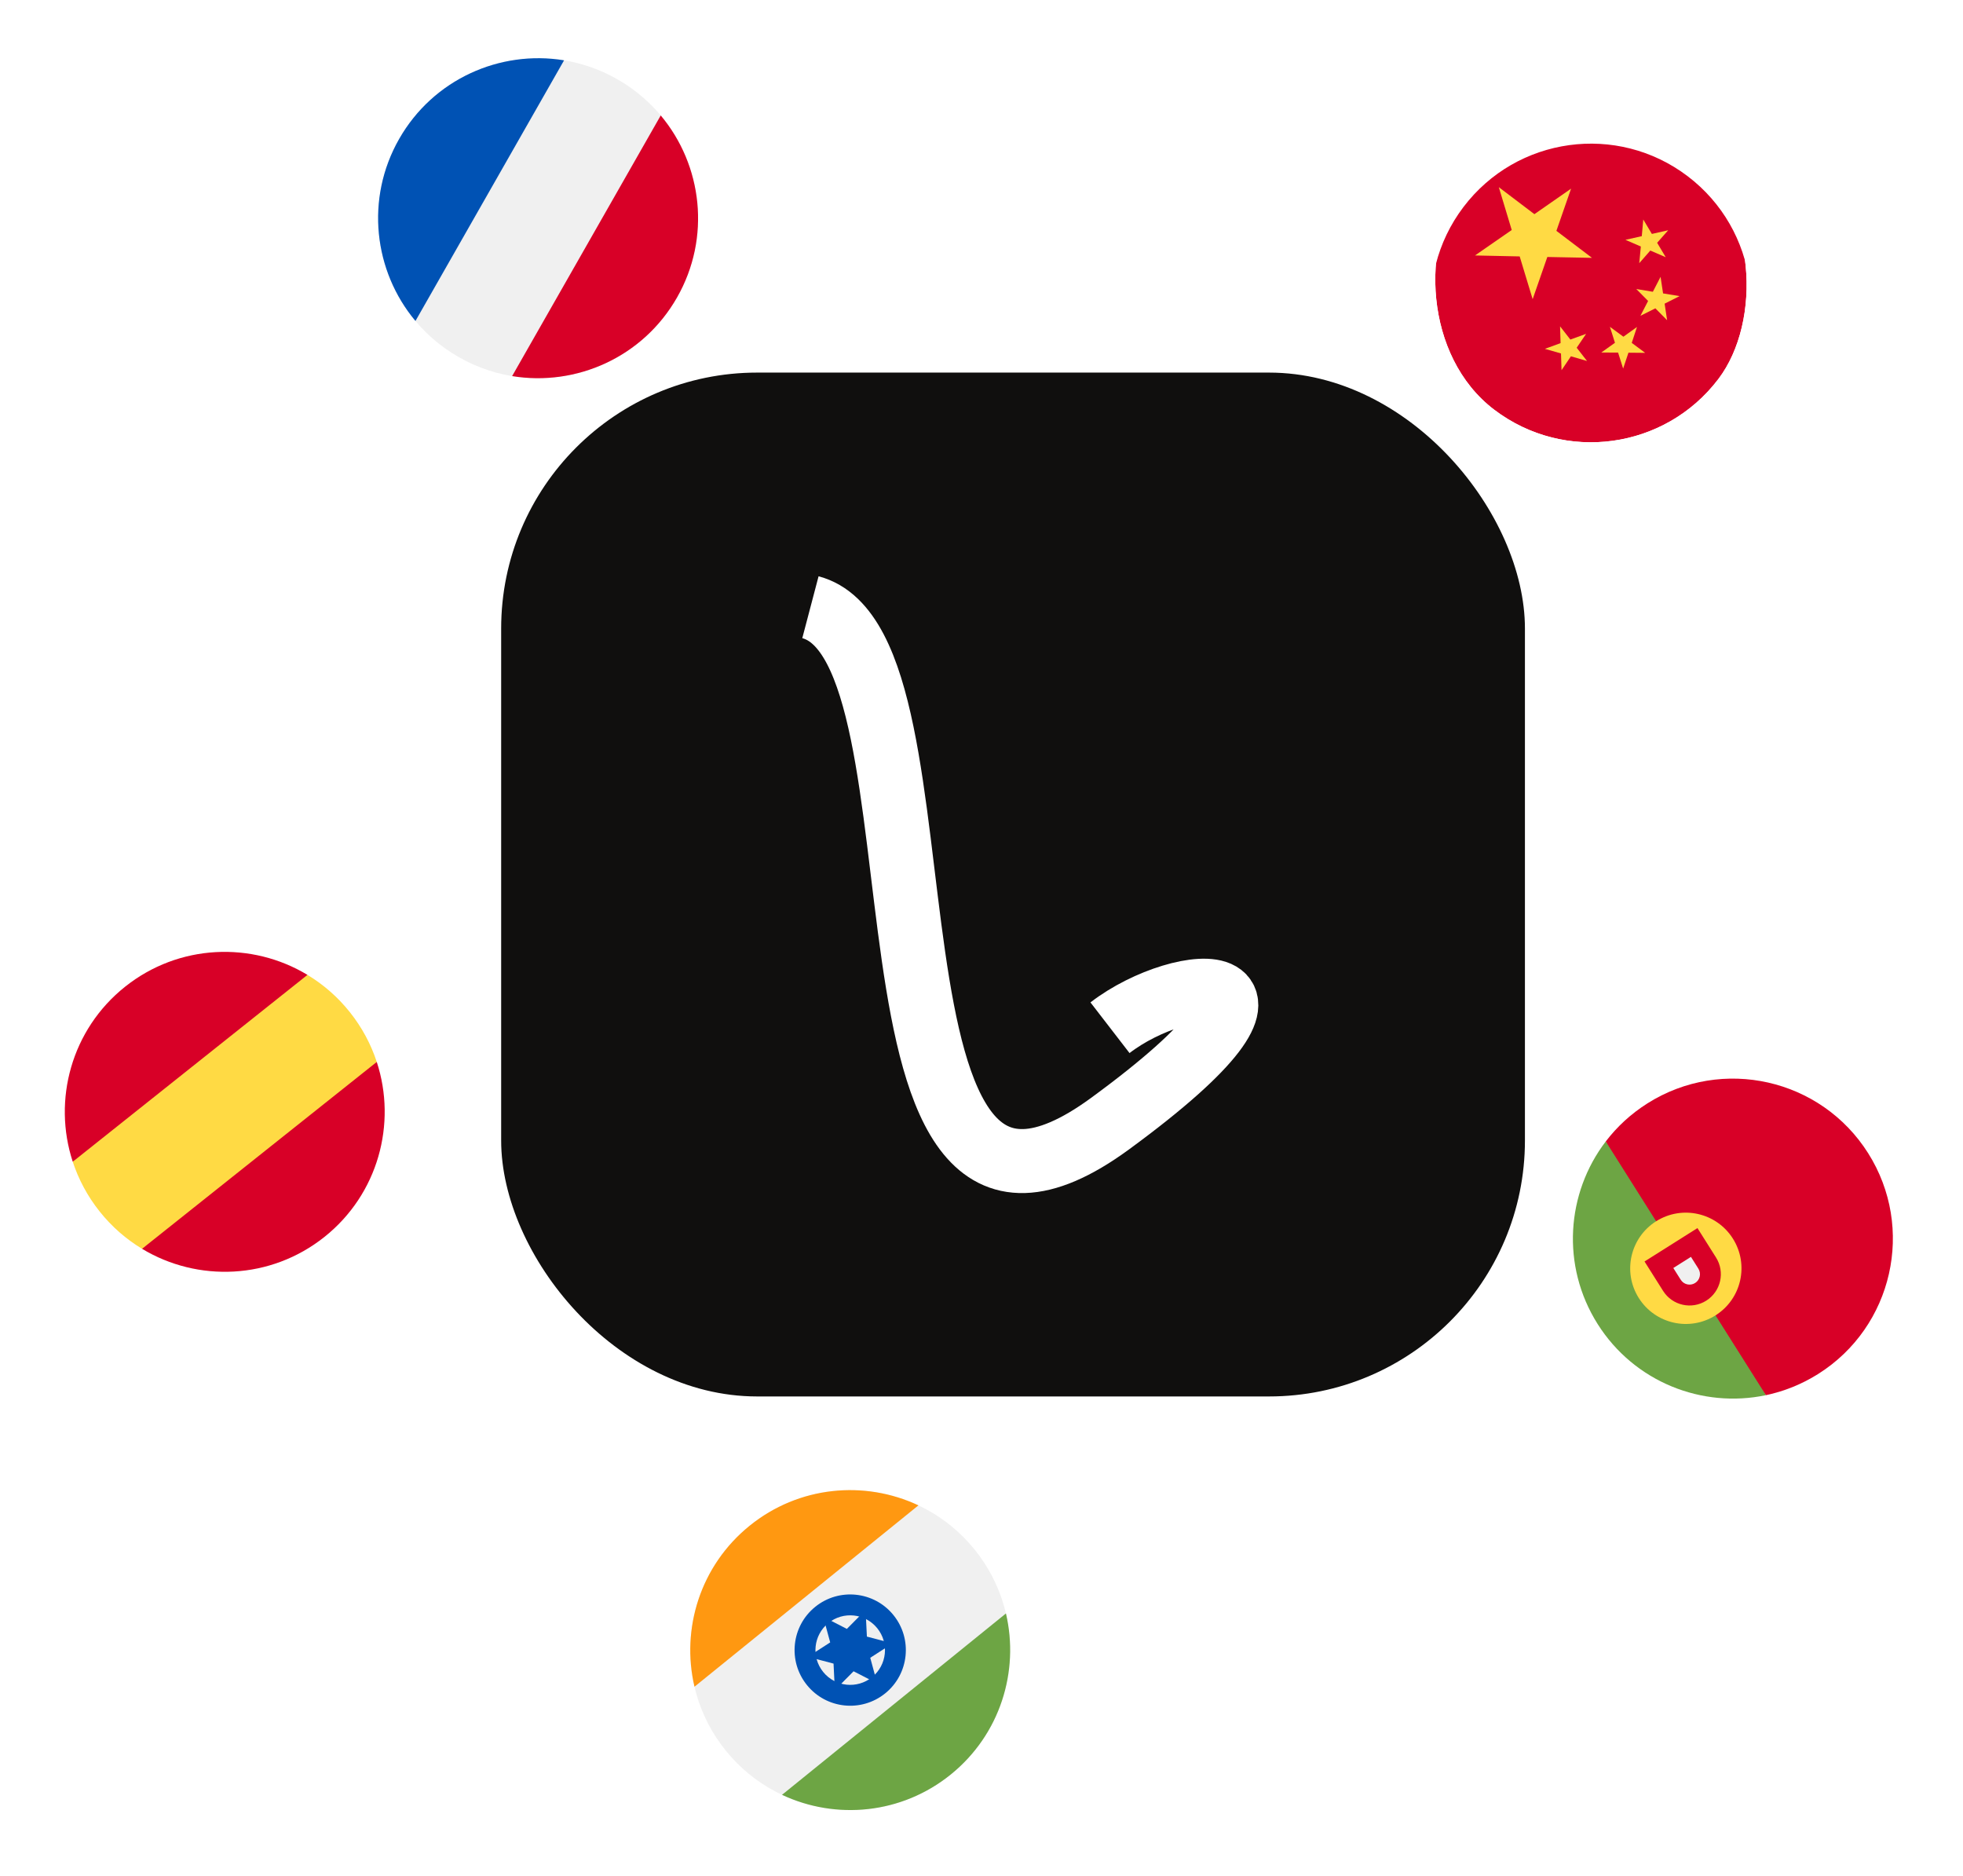 <svg width="135" height="129" viewBox="0 0 135 129" fill="none" xmlns="http://www.w3.org/2000/svg">
<g filter="url(#filter0_dddd_425_1379)">
<rect x="33" y="25.622" width="70.407" height="70.407" rx="17.602" fill="#100F0E"/>
<path d="M54.269 41.757C64.652 44.49 55.911 91.147 74.871 77.272C90.039 66.171 79.89 66.804 74.871 70.674" stroke="white" stroke-width="4.4"/>
</g>
<g clip-path="url(#clip0_425_1379)">
<path d="M31.557 24.562C36.835 27.572 43.553 25.733 46.562 20.455C49.572 15.177 47.733 8.459 42.455 5.449C37.177 2.44 30.459 4.279 27.449 9.557C24.44 14.835 26.279 21.553 31.557 24.562Z" fill="#F0F0F0"/>
<path d="M46.562 20.455C48.906 16.346 48.309 11.364 45.44 7.939L35.22 25.863C39.629 26.588 44.22 24.564 46.562 20.455Z" fill="#D80027"/>
<path d="M27.449 9.557C25.106 13.666 25.702 18.648 28.572 22.073L38.792 4.148C34.383 3.424 29.792 5.448 27.449 9.557Z" fill="#0052B4"/>
</g>
<g clip-path="url(#clip1_425_1379)">
<path d="M6.851 83.307C7.688 84.36 8.681 85.218 9.769 85.875L18.435 80.199L25.911 73.026C25.515 71.818 24.901 70.659 24.063 69.606C23.226 68.554 22.233 67.696 21.145 67.039L12.479 72.715L5.003 79.888C5.399 81.095 6.013 82.255 6.851 83.307V83.307Z" fill="#FFDA44"/>
<path d="M21.145 67.039C17.321 64.73 12.307 64.905 8.606 67.85C4.906 70.796 3.61 75.643 5.003 79.888L21.145 67.039Z" fill="#D80027"/>
<path d="M9.769 85.875C13.593 88.184 18.607 88.009 22.308 85.063C26.008 82.118 27.303 77.271 25.911 73.026L9.769 85.875Z" fill="#D80027"/>
</g>
<g clip-path="url(#clip2_425_1379)">
<path d="M65.394 122.02C70.115 118.197 70.843 111.27 67.02 106.549C63.197 101.827 56.27 101.099 51.549 104.923C46.827 108.746 46.099 115.672 49.922 120.394C53.746 125.115 60.672 125.843 65.394 122.02Z" fill="#F0F0F0"/>
<path d="M51.549 104.923C48.159 107.667 46.828 112.011 47.761 115.99L63.162 103.519C59.463 101.779 54.938 102.178 51.549 104.923Z" fill="#FF9811"/>
<path d="M65.394 122.02C68.783 119.275 70.114 114.932 69.181 110.952L53.781 123.424C57.479 125.163 62.005 124.764 65.394 122.02Z" fill="#6DA544"/>
<path d="M60.879 116.445C62.521 115.115 62.774 112.705 61.444 111.063C60.115 109.421 57.705 109.168 56.063 110.498C54.421 111.827 54.168 114.237 55.498 115.879C56.828 117.521 59.237 117.774 60.879 116.445Z" fill="#0052B4"/>
<path d="M59.976 115.33C61.002 114.498 61.161 112.993 60.33 111.966C59.498 110.94 57.993 110.782 56.966 111.613C55.94 112.444 55.782 113.95 56.613 114.976C57.444 116.002 58.95 116.161 59.976 115.33Z" fill="#F0F0F0"/>
<path d="M56.614 111.178L58.24 112.014L59.529 110.716L59.618 112.543L61.386 113.01L59.849 114L60.328 115.764L58.702 114.928L57.414 116.226L57.325 114.4L55.557 113.933L57.094 112.942L56.614 111.178Z" fill="#0052B4"/>
</g>
<g clip-path="url(#clip3_425_1379)">
<g filter="url(#filter1_d_425_1379)">
<path d="M102.766 28.179C107.607 31.85 114.507 30.901 118.179 26.06C121.85 21.219 120.901 14.319 116.06 10.647C111.219 6.976 104.319 7.924 100.647 12.766C96.976 17.607 97.924 24.507 102.766 28.179Z" fill="#D80027"/>
</g>
<path d="M108.046 12.973L107.037 15.875L109.486 17.732L106.413 17.672L105.404 20.574L104.512 17.633L101.439 17.567L103.965 15.816L103.076 12.871L105.524 14.727L108.046 12.973Z" fill="#FFDA44"/>
<path d="M107.391 25.457L107.353 24.306L106.245 23.989L107.325 23.595L107.289 22.441L107.997 23.35L109.081 22.958L108.433 23.912L109.144 24.824L108.036 24.501L107.391 25.457Z" fill="#FFDA44"/>
<path d="M110.126 24.241L111.064 23.572L110.717 22.473L111.645 23.155L112.58 22.484L112.219 23.579L113.144 24.265L111.992 24.254L111.627 25.347L111.28 24.248L110.126 24.241Z" fill="#FFDA44"/>
<path d="M115.509 20.363L114.48 20.882L114.651 22.021L113.843 21.203L112.815 21.718L113.343 20.695L112.531 19.874L113.671 20.064L114.201 19.037L114.373 20.176L115.509 20.363Z" fill="#FFDA44"/>
<path d="M114.727 15.833L113.966 16.696L114.556 17.688L113.496 17.229L112.735 18.098L112.844 16.951L111.784 16.492L112.909 16.24L113.012 15.094L113.603 16.086L114.727 15.833Z" fill="#FFDA44"/>
</g>
<g clip-path="url(#clip4_425_1379)">
<path d="M109.872 91.047C112.397 95.047 117.074 96.863 121.446 95.942L116.748 86.707L110.432 78.493C107.719 82.043 107.347 87.047 109.872 91.047Z" fill="#6DA544"/>
<path d="M128.478 79.303C125.235 74.165 118.441 72.629 113.303 75.872C112.165 76.59 111.204 77.483 110.432 78.493L121.446 95.942C122.69 95.679 123.909 95.196 125.047 94.478C130.185 91.235 131.721 84.441 128.478 79.303Z" fill="#D80027"/>
<path d="M117.981 90.453C119.769 89.325 120.303 86.962 119.175 85.175C118.047 83.388 115.684 82.853 113.897 83.981C112.11 85.109 111.575 87.473 112.703 89.26C113.831 91.047 116.194 91.581 117.981 90.453Z" fill="#FFDA44"/>
<path d="M113.098 86.748L114.374 88.77C115.009 89.776 116.338 90.076 117.343 89.442C118.348 88.807 118.649 87.478 118.014 86.473L116.738 84.451L113.098 86.748Z" fill="#D80027"/>
<path d="M116.577 88.228C116.243 88.44 115.799 88.339 115.588 88.005L115.077 87.196L116.29 86.43L116.801 87.239C117.012 87.573 116.912 88.017 116.577 88.228Z" fill="#F0F0F0"/>
</g>
<defs>
<filter id="filter0_dddd_425_1379" x="22.732" y="15.355" width="92.409" height="90.942" filterUnits="userSpaceOnUse" color-interpolation-filters="sRGB">
<feFlood flood-opacity="0" result="BackgroundImageFix"/>
<feColorMatrix in="SourceAlpha" type="matrix" values="0 0 0 0 0 0 0 0 0 0 0 0 0 0 0 0 0 0 127 0" result="hardAlpha"/>
<feOffset dx="-2.934"/>
<feGaussianBlur stdDeviation="3.667"/>
<feComposite in2="hardAlpha" operator="out"/>
<feColorMatrix type="matrix" values="0 0 0 0 0.53 0 0 0 0 0.496 0 0 0 0 0.47 0 0 0 0.08 0"/>
<feBlend mode="normal" in2="BackgroundImageFix" result="effect1_dropShadow_425_1379"/>
<feColorMatrix in="SourceAlpha" type="matrix" values="0 0 0 0 0 0 0 0 0 0 0 0 0 0 0 0 0 0 127 0" result="hardAlpha"/>
<feOffset dx="4.4"/>
<feGaussianBlur stdDeviation="3.667"/>
<feComposite in2="hardAlpha" operator="out"/>
<feColorMatrix type="matrix" values="0 0 0 0 0.53 0 0 0 0 0.496 0 0 0 0 0.47 0 0 0 0.08 0"/>
<feBlend mode="normal" in2="effect1_dropShadow_425_1379" result="effect2_dropShadow_425_1379"/>
<feColorMatrix in="SourceAlpha" type="matrix" values="0 0 0 0 0 0 0 0 0 0 0 0 0 0 0 0 0 0 127 0" result="hardAlpha"/>
<feOffset dy="-2.934"/>
<feGaussianBlur stdDeviation="3.667"/>
<feComposite in2="hardAlpha" operator="out"/>
<feColorMatrix type="matrix" values="0 0 0 0 0.53 0 0 0 0 0.496 0 0 0 0 0.47 0 0 0 0.1 0"/>
<feBlend mode="normal" in2="effect2_dropShadow_425_1379" result="effect3_dropShadow_425_1379"/>
<feColorMatrix in="SourceAlpha" type="matrix" values="0 0 0 0 0 0 0 0 0 0 0 0 0 0 0 0 0 0 127 0" result="hardAlpha"/>
<feOffset dy="2.934"/>
<feGaussianBlur stdDeviation="3.667"/>
<feComposite in2="hardAlpha" operator="out"/>
<feColorMatrix type="matrix" values="0 0 0 0 0.53 0 0 0 0 0.496 0 0 0 0 0.47 0 0 0 0.1 0"/>
<feBlend mode="normal" in2="effect3_dropShadow_425_1379" result="effect4_dropShadow_425_1379"/>
<feBlend mode="normal" in="SourceGraphic" in2="effect4_dropShadow_425_1379" result="shape"/>
</filter>
<filter id="filter1_d_425_1379" x="92.544" y="4.011" width="33.738" height="33.738" filterUnits="userSpaceOnUse" color-interpolation-filters="sRGB">
<feFlood flood-opacity="0" result="BackgroundImageFix"/>
<feColorMatrix in="SourceAlpha" type="matrix" values="0 0 0 0 0 0 0 0 0 0 0 0 0 0 0 0 0 0 127 0" result="hardAlpha"/>
<feOffset dy="1.467"/>
<feGaussianBlur stdDeviation="2.934"/>
<feComposite in2="hardAlpha" operator="out"/>
<feColorMatrix type="matrix" values="0 0 0 0 0.404 0 0 0 0 0.399 0 0 0 0 0.396 0 0 0 1 0"/>
<feBlend mode="normal" in2="BackgroundImageFix" result="effect1_dropShadow_425_1379"/>
<feBlend mode="normal" in="SourceGraphic" in2="effect1_dropShadow_425_1379" result="shape"/>
</filter>
<clipPath id="clip0_425_1379">
<rect width="22.002" height="22.002" fill="white" transform="translate(32.898) rotate(29.692)"/>
</clipPath>
<clipPath id="clip1_425_1379">
<rect width="22" height="22" fill="white" transform="translate(0 74.701) rotate(-38.519)"/>
</clipPath>
<clipPath id="clip2_425_1379">
<rect width="22" height="22" fill="white" transform="translate(43 111.845) rotate(-39)"/>
</clipPath>
<clipPath id="clip3_425_1379">
<rect x="107.295" y="4" width="22.002" height="22.002" rx="11.001" transform="rotate(37.175 107.295 4)" fill="white"/>
</clipPath>
<clipPath id="clip4_425_1379">
<rect width="22.002" height="22.002" fill="white" transform="translate(104 81.744) rotate(-32.26)"/>
</clipPath>
</defs>
</svg>
